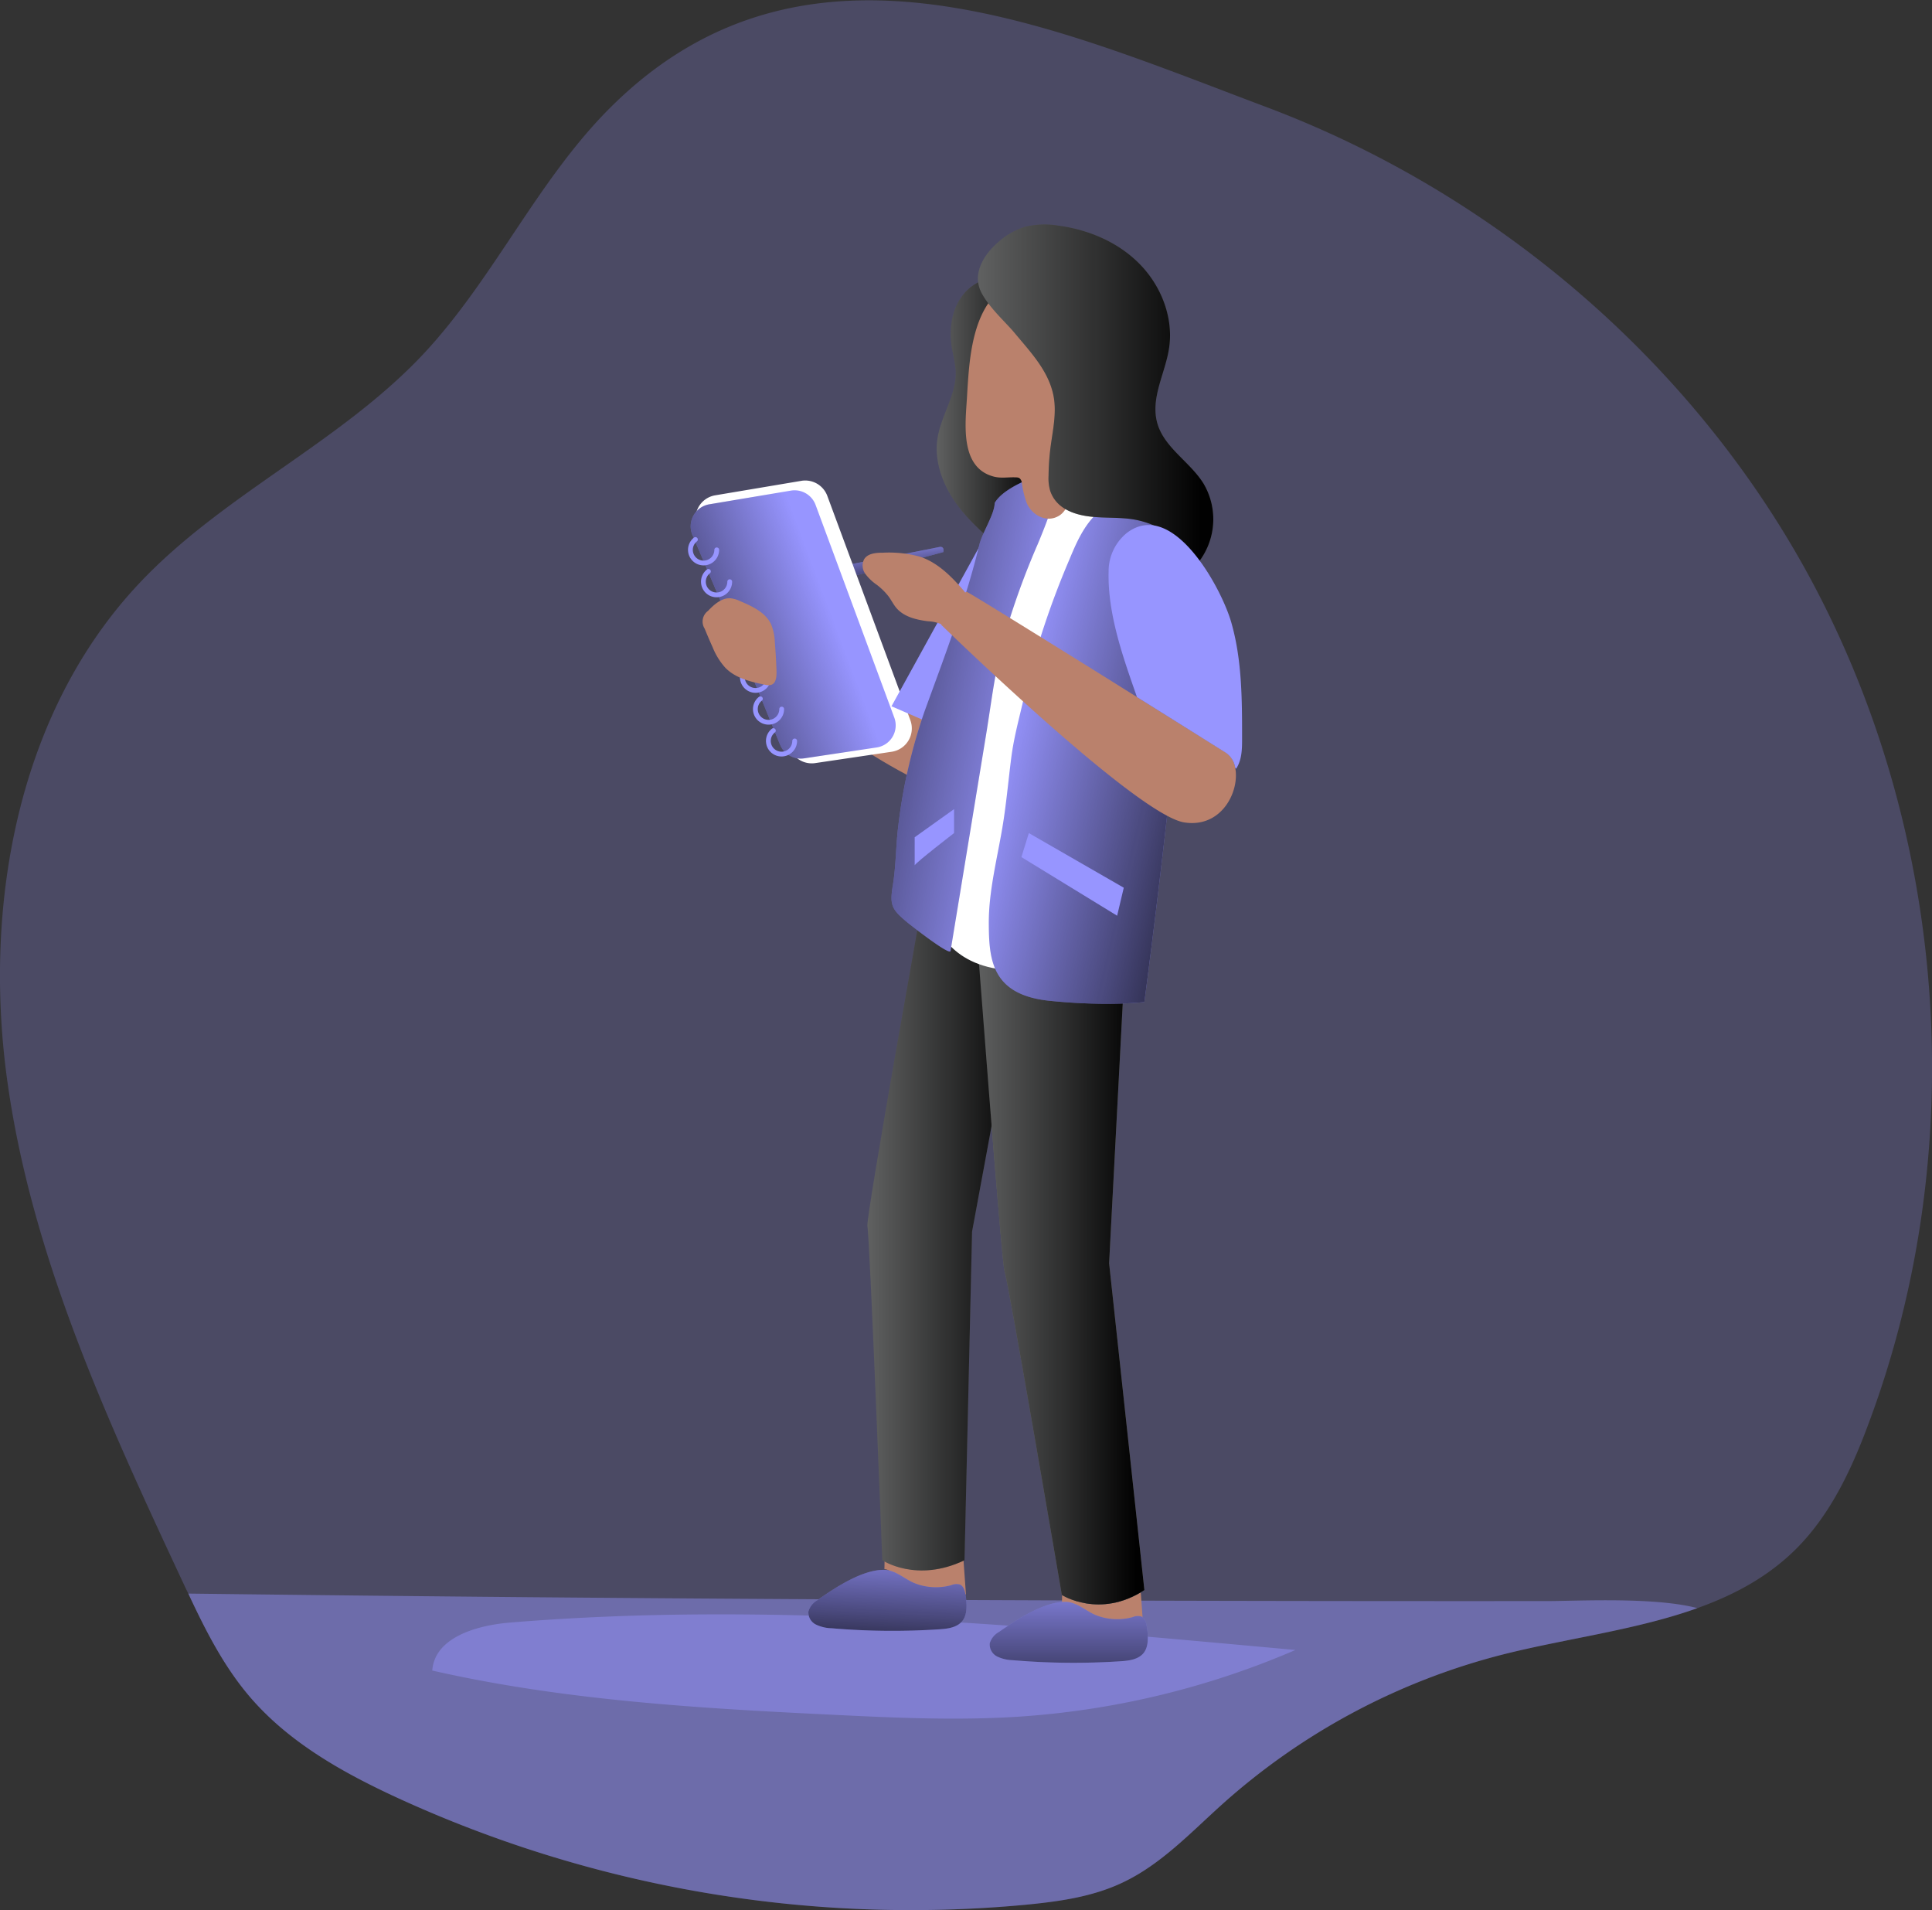 <svg id="Layer_1" data-name="Layer 1" xmlns="http://www.w3.org/2000/svg" xmlns:xlink="http://www.w3.org/1999/xlink" viewBox="0 0 459.51 454.22"><rect x="0" y="0" width="459.51" height="454.22" fill="#333333" stroke="none"/><defs><linearGradient id="linear-gradient" x1="278.33" y1="137.95" x2="280.34" y2="151.71" gradientUnits="userSpaceOnUse"><stop offset="0" stop-color="#010101" stop-opacity="0"/><stop offset="0.47" stop-color="#010101" stop-opacity="0.47"/><stop offset="0.95" stop-color="#010101"/></linearGradient><linearGradient id="linear-gradient-2" x1="288.63" y1="108.07" x2="313.95" y2="108.07" xlink:href="#linear-gradient"/><linearGradient id="linear-gradient-3" x1="263.39" y1="155.04" x2="205.89" y2="176.67" xlink:href="#linear-gradient"/><linearGradient id="linear-gradient-4" x1="272.18" y1="300.94" x2="310.59" y2="300.94" xlink:href="#linear-gradient"/><linearGradient id="linear-gradient-5" x1="297.78" y1="308.38" x2="338.07" y2="308.38" xlink:href="#linear-gradient"/><linearGradient id="linear-gradient-6" x1="315.92" y1="180.68" x2="238.95" y2="166.46" xlink:href="#linear-gradient"/><linearGradient id="linear-gradient-7" x1="304.54" y1="183.55" x2="376.25" y2="200.24" xlink:href="#linear-gradient"/><linearGradient id="linear-gradient-8" x1="298.4" y1="103.34" x2="354.44" y2="103.34" xlink:href="#linear-gradient"/><linearGradient id="linear-gradient-9" x1="277.87" y1="373.43" x2="276.01" y2="412.38" xlink:href="#linear-gradient"/><linearGradient id="linear-gradient-10" x1="320.09" y1="381.44" x2="320.09" y2="425.48" xlink:href="#linear-gradient"/></defs><title>Take a Note 1</title><path d="M510.31,348.07c-4,10.77-9,21.51-17.1,29.65-6.68,6.71-14.78,11.06-23.61,14.22-14.56,5.21-31,7.18-46.18,11a158.67,158.67,0,0,0-66.65,35.47c-7.61,6.82-14.76,14.53-24,18.84-7.18,3.39-15.22,4.48-23.12,5.24A292.68,292.68,0,0,1,160.31,437c-13-6-25.85-13.21-35.14-24.14-6.16-7.25-10.47-15.78-14.49-24.38-.53-1.05-1-2.07-1.48-3.09-17.85-38.24-35.84-77.23-41.6-119s2.54-87.6,31.52-118.26c19.82-21,47.49-33.24,67.28-54.21,17.29-18.38,27.7-42.52,45.88-60,46-44.4,104-18,154.6,1C420.39,55,466.8,94.08,494.76,144,529.14,205.5,535,282.14,510.31,348.07Z" transform="translate(-65.89 -9.54)" fill="#9795ff" opacity="0.24" style="isolation:isolate"/><path d="M469.6,391.94c-14.56,5.21-31,7.18-46.18,11a158.67,158.67,0,0,0-66.65,35.47c-7.61,6.82-14.76,14.53-24,18.84-7.18,3.39-15.22,4.48-23.12,5.24A292.68,292.68,0,0,1,160.31,437c-13-6-25.85-13.21-35.14-24.14-6.16-7.25-10.47-15.78-14.49-24.38q40.65.5,81.31.86,81,.69,162,.86,40.11.09,80.23.06C441.57,390.23,459.55,389.28,469.6,391.94Z" transform="translate(-65.89 -9.54)" fill="#9795ff" opacity="0.45" style="isolation:isolate"/><path d="M187.21,395.37c-7.9.65-17.93,3.5-18.51,11.41,31.42,7.14,63.77,9,96,10.55,14.41.7,28.85,1.35,43.25.43A199.19,199.19,0,0,0,374,401.89C311.7,396.23,249.8,390.24,187.21,395.37Z" transform="translate(-65.89 -9.54)" fill="#9795ff" opacity="0.45" style="isolation:isolate"/><path d="M276.89,142.07l12.59-2.49s1.09-.15.78,1.24l-17.93,4.79-3.32.85-1.47-2.63Z" transform="translate(-65.89 -9.54)" fill="#9795ff"/><path d="M276.89,142.07l12.59-2.49s1.09-.15.78,1.24l-17.93,4.79-3.32.85-1.47-2.63Z" transform="translate(-65.89 -9.54)" fill="url(#linear-gradient)"/><path d="M294.4,80.38c-2.43,3.6-2.82,8.28-2,12.56a40,40,0,0,1,.79,4.59c.35,5.61-3.43,10.63-4.31,16.18-.85,5.38,1.15,10.9,4.29,15.35s7.36,8,11.53,11.53c4-4.18,5.37-10.21,5.48-16s-.91-11.48-1.07-17.24a25.6,25.6,0,0,1,.84-8.14c1.43-4.75,5-9.32,3.79-14.12-.74-2.79-3-4.88-5.12-6.81-2.43-2.19-4.14-3.29-7.55-2.53A11,11,0,0,0,294.4,80.38Z" transform="translate(-65.89 -9.54)" fill="#606161"/><path d="M294.4,80.38c-2.43,3.6-2.82,8.28-2,12.56a40,40,0,0,1,.79,4.59c.35,5.61-3.43,10.63-4.31,16.18-.85,5.38,1.15,10.9,4.29,15.35s7.36,8,11.53,11.53c4-4.18,5.37-10.21,5.48-16s-.91-11.48-1.07-17.24a25.6,25.6,0,0,1,.84-8.14c1.43-4.75,5-9.32,3.79-14.12-.74-2.79-3-4.88-5.12-6.81-2.43-2.19-4.14-3.29-7.55-2.53A11,11,0,0,0,294.4,80.38Z" transform="translate(-65.89 -9.54)" fill="url(#linear-gradient-2)"/><path d="M295.43,181.88l-50-18.27,2.84,8.4s37,27.6,45.81,26S295.43,181.88,295.43,181.88Z" transform="translate(-65.89 -9.54)" fill="#ba816c"/><path d="M243.45,162.39l-11.68-27.34a5.6,5.6,0,0,1,4.23-7.73l20.47-3.44a5.6,5.6,0,0,1,6.19,3.58l19.75,53.34a5.62,5.62,0,0,1-4.43,7.5L259.77,191a5.61,5.61,0,0,1-6-3.43Z" transform="translate(-65.89 -9.54)" fill="#fff"/><path d="M241.66,162.72,230.59,136.8a5.32,5.32,0,0,1,4-7.34L254,126.2a5.33,5.33,0,0,1,5.87,3.4l18.72,50.58a5.31,5.31,0,0,1-4.19,7.1l-17.27,2.59a5.33,5.33,0,0,1-5.71-3.25Z" transform="translate(-65.89 -9.54)" fill="#9795ff"/><path d="M241.66,162.72,230.59,136.8a5.32,5.32,0,0,1,4-7.34L254,126.2a5.33,5.33,0,0,1,5.87,3.4l18.72,50.58a5.31,5.31,0,0,1-4.19,7.1l-17.27,2.59a5.33,5.33,0,0,1-5.71-3.25Z" transform="translate(-65.89 -9.54)" fill="url(#linear-gradient-3)"/><path d="M248.72,170.58a3.13,3.13,0,1,1-5.07-2.45" transform="translate(-65.89 -9.54)" fill="none" stroke="#9795ff" stroke-linecap="round" stroke-miterlimit="10" stroke-width="1.14"/><path d="M251.81,178.15a3.13,3.13,0,1,1-5.07-2.45" transform="translate(-65.89 -9.54)" fill="none" stroke="#9795ff" stroke-linecap="round" stroke-miterlimit="10" stroke-width="1.14"/><path d="M254.9,185.73a3.13,3.13,0,1,1-5.07-2.46" transform="translate(-65.89 -9.54)" fill="none" stroke="#9795ff" stroke-linecap="round" stroke-miterlimit="10" stroke-width="1.14"/><path d="M301.65,134.39l-23.73,43.1,14.82,6.4S304.23,138.11,301.65,134.39Z" transform="translate(-65.89 -9.54)" fill="#9795ff"/><path d="M337,385.23l.85,11.86a11.57,11.57,0,0,1-6.82,1.59c-3.62-.46-10.83-7.87-12.57-7.51l.06-3.53" transform="translate(-65.89 -9.54)" fill="#ba816c"/><path d="M294.78,376.76l.85,11.86a11.57,11.57,0,0,1-6.82,1.59c-3.61-.46-10.83-7.87-12.57-7.51l.07-3.53" transform="translate(-65.89 -9.54)" fill="#ba816c"/><path d="M297.78,226.1s6.35,84.46,7.06,85.85,13.6,76.85,13.6,76.85,9,5.77,19.63-1.15l-8.39-77.73,3.89-74.13S303.23,223.33,297.78,226.1Z" transform="translate(-65.89 -9.54)" fill="#606161"/><path d="M286.13,219.16s-14.46,80.5-13.94,82,3.55,79.39,3.55,79.39,8.12,5.47,19.55,0l1.8-78.16,13.5-73S291.9,217.13,286.13,219.16Z" transform="translate(-65.89 -9.54)" fill="#606161"/><path d="M286.13,219.16s-14.46,80.5-13.94,82,3.55,79.39,3.55,79.39,8.12,5.47,19.55,0l1.8-78.16,13.5-73S291.9,217.13,286.13,219.16Z" transform="translate(-65.89 -9.54)" fill="url(#linear-gradient-4)"/><path d="M297.78,226.1s6.35,84.46,7.06,85.85,13.6,76.85,13.6,76.85,9,5.77,19.63-1.15l-8.39-77.73,3.89-74.13S303.23,223.33,297.78,226.1Z" transform="translate(-65.89 -9.54)" fill="#606161"/><path d="M297.78,226.1s6.35,84.46,7.06,85.85,13.6,76.85,13.6,76.85,9,5.77,19.63-1.15l-8.39-77.73,3.89-74.13S303.23,223.33,297.78,226.1Z" transform="translate(-65.89 -9.54)" fill="url(#linear-gradient-5)"/><path d="M339.84,127.77s-15.23-7.62-20.77-6.93c-10.08,1.26-14.19,11.73-17,20.14-9.46,28.54-6.58,57.61-14.17,86.49,0,0,2.07,10.38,15.23,12.46s7.61-64.39,12.46-77.54S345.38,130.54,339.84,127.77Z" transform="translate(-65.89 -9.54)" fill="#fff"/><path d="M316.82,121.35s-11.6,3-14.36,7.8c0,2.58-2.95,7.09-3.62,9.84-3.28,13.53-8.24,26.47-12.94,39.39a128.11,128.11,0,0,0-6.34,27.4c-.61,4.74-.55,9.67-1.33,14.36s-.2,5.66,3.38,8.68c.61.51,10.17,8.05,10.36,6.85q4.26-25.86,8.5-51.72c1.28-7.81,2.09-15.22,4.26-22.91a180.86,180.86,0,0,1,7.93-22C313.22,137.72,320.53,120.41,316.82,121.35Z" transform="translate(-65.89 -9.54)" fill="#9795ff"/><path d="M337.63,130.39c-4.08-3-7.79-1.91-11.39,1.78-2.77,2.86-4.42,6.6-5.94,10.27A199.94,199.94,0,0,0,309.52,175c-1.12,5-2.48,9.71-3.13,14.87-.7,5.52-1.18,11.07-2.11,16.56-1.23,7.3-3.21,15-3.21,22.4,0,9,.69,17.31,14.54,18.7s22.46.28,22.46.28,11.47-86.14,9.39-101.37c-.49-3.56-.75-7.22-3.27-10a59.38,59.38,0,0,0-6.05-5.71Q337.89,130.57,337.63,130.39Z" transform="translate(-65.89 -9.54)" fill="#9795ff"/><path d="M316.82,121.35s-11.6,3-14.36,7.8c0,2.58-2.95,7.09-3.62,9.84-3.28,13.53-8.24,26.47-12.94,39.39a128.11,128.11,0,0,0-6.34,27.4c-.61,4.74-.55,9.67-1.33,14.36s-.2,5.66,3.38,8.68c.61.51,10.17,8.05,10.36,6.85q4.26-25.86,8.5-51.72c1.28-7.81,2.09-15.22,4.26-22.91a180.86,180.86,0,0,1,7.93-22C313.22,137.72,320.53,120.41,316.82,121.35Z" transform="translate(-65.89 -9.54)" fill="url(#linear-gradient-6)"/><path d="M337.63,130.39c-4.08-3-7.79-1.91-11.39,1.78-2.77,2.86-4.42,6.6-5.94,10.27A199.94,199.94,0,0,0,309.52,175c-1.12,5-2.48,9.71-3.13,14.87-.7,5.52-1.18,11.07-2.11,16.56-1.23,7.3-3.21,15-3.21,22.4,0,9,.69,17.31,14.54,18.7s22.46.28,22.46.28,11.47-86.14,9.39-101.37c-.49-3.56-.75-7.22-3.27-10a59.38,59.38,0,0,0-6.05-5.71Q337.89,130.57,337.63,130.39Z" transform="translate(-65.89 -9.54)" fill="url(#linear-gradient-7)"/><path d="M300.59,82.2c-3.91,6.24-4.3,14.94-4.73,22.08-.38,6.16-1.67,16.55,6.47,18.61,1.72.44,3.53.06,5.29.17a1.54,1.54,0,0,1,.71.16,1.68,1.68,0,0,1,.61,1.22,22.44,22.44,0,0,0,1.15,4.72c1.22,2.87,4.75,4.84,7.71,3,2.54-1.55,3.25-6.2,4-8.79,1.58-5.59-3.29-12.8-4.1-18.49-1.39-9.69-2.77-20.77-7.62-24.23C305.75,77.6,302.72,78.8,300.59,82.2Z" transform="translate(-65.89 -9.54)" fill="#ba816c"/><path d="M299.5,79.48c1.88,3.42,5.7,6.81,7.72,9.25,3.78,4.56,8.19,9.1,9.28,15.16.71,3.94-.22,8-.74,11.94a58.44,58.44,0,0,0-.48,6.87,10.57,10.57,0,0,0,.39,3.55c1.39,4.16,5.56,5.69,9.64,6.14,3.4.38,6.86.11,10.24.67a21.32,21.32,0,0,1,15,10.67,16.65,16.65,0,0,0,1.54-19.29c-3.27-5.19-9.46-8.56-11-14.48s1.93-11.61,2.84-17.54c1.13-7.22-1.78-14.75-6.88-20s-12.19-8.26-19.43-9.23a19.45,19.45,0,0,0-7.9.27,17.07,17.07,0,0,0-6.32,3.58c-2.56,2.19-4.76,5.14-4.93,8.5A7.56,7.56,0,0,0,299.5,79.48Z" transform="translate(-65.89 -9.54)" fill="#606161"/><path d="M299.5,79.48c1.88,3.42,5.7,6.81,7.72,9.25,3.78,4.56,8.19,9.1,9.28,15.16.71,3.94-.22,8-.74,11.94a58.44,58.44,0,0,0-.48,6.87,10.57,10.57,0,0,0,.39,3.55c1.39,4.16,5.56,5.69,9.64,6.14,3.4.38,6.86.11,10.24.67a21.32,21.32,0,0,1,15,10.67,16.65,16.65,0,0,0,1.54-19.29c-3.27-5.19-9.46-8.56-11-14.48s1.93-11.61,2.84-17.54c1.13-7.22-1.78-14.75-6.88-20s-12.19-8.26-19.43-9.23a19.45,19.45,0,0,0-7.9.27,17.07,17.07,0,0,0-6.32,3.58c-2.56,2.19-4.76,5.14-4.93,8.5A7.56,7.56,0,0,0,299.5,79.48Z" transform="translate(-65.89 -9.54)" fill="url(#linear-gradient-8)"/><path d="M347.54,205.1c-11.42-1.81-57.8-47-57.8-47s5.17-8,6.1-7.81c.56.14,22.89,14,40.47,25l21.11,13.17a5.2,5.2,0,0,1,2.24,3.59C360.82,197.63,356.47,206.52,347.54,205.1Z" transform="translate(-65.89 -9.54)" fill="#ba816c"/><path d="M361.31,185c0,2.54,0,5.2-1.42,7.34a1.66,1.66,0,0,0-.23-.23,5.2,5.2,0,0,0-2.24-3.59L336.31,175.3c-3.42-9.75-7-19.86-6.75-29.87a11.75,11.75,0,0,1,4.41-9.22c10.94-8.17,22.53,13.33,24.8,21.44C361.28,166.47,361.31,175.76,361.31,185Z" transform="translate(-65.89 -9.54)" fill="#9795ff"/><polygon points="244.7 198.1 267.28 211.09 265.7 217.75 242.93 203.81 244.7 198.1" fill="#9795ff"/><path d="M283.44,215.31c.32-.7,9.37-7.67,9.37-7.67v-5.7l-9.37,6.69Z" transform="translate(-65.89 -9.54)" fill="#9795ff"/><path d="M284.69,141.91a28,28,0,0,0-8.85-.94c-1.63,0-3.57.16-4.42,1.55a3.33,3.33,0,0,0,.29,3.49,11.32,11.32,0,0,0,2.66,2.55,15,15,0,0,1,2.92,2.88c.62.86,1.09,1.83,1.77,2.64,1.8,2.14,4.76,2.84,7.54,3.19a8.93,8.93,0,0,1,3.9,1.06,2.82,2.82,0,0,0,1,.55,1.76,1.76,0,0,0,.93-.13c3.67-1.31,5.14-5.95,2.61-8.84C292.17,146.62,288.94,143.32,284.69,141.91Z" transform="translate(-65.89 -9.54)" fill="#ba816c"/><path d="M248,172.4c-3.46-.71-7.14-1.54-9.6-4.08a16.32,16.32,0,0,1-3-4.84c-.66-1.46-1.3-2.94-1.9-4.43a3.15,3.15,0,0,1,.79-4.25c1.44-1.52,3.22-3.1,5.31-3a7.31,7.31,0,0,1,2.44.73c2.84,1.22,5.92,2.65,7.24,5.44a12.28,12.28,0,0,1,.9,4.29q.27,3.28.39,6.56C250.65,170.88,250.42,172.91,248,172.4Z" transform="translate(-65.89 -9.54)" fill="#ba816c"/><path d="M260.38,390a4.53,4.53,0,0,0-2.21,2.71,3.21,3.21,0,0,0,1.78,3.13,9.07,9.07,0,0,0,3.72.88,169.86,169.86,0,0,0,25.62.25c2-.13,4.16-.4,5.44-1.92s1.14-4.06.82-6.18c-.16-1-.45-2.22-1.42-2.57a3.19,3.19,0,0,0-2,.18,13.79,13.79,0,0,1-8.72-.48c-2.42-1-4.55-3.15-7.27-3.16C271,382.76,264.41,387.13,260.38,390Z" transform="translate(-65.89 -9.54)" fill="#9795ff"/><path d="M303.49,397.6a4.57,4.57,0,0,0-2.2,2.71,3.23,3.23,0,0,0,1.78,3.14,9.23,9.23,0,0,0,3.72.87,169.86,169.86,0,0,0,25.62.25c2-.13,4.16-.4,5.44-1.92s1.14-4.06.82-6.18c-.16-1-.45-2.22-1.42-2.57a3.19,3.19,0,0,0-2,.18,13.79,13.79,0,0,1-8.72-.48c-2.42-1-4.55-3.15-7.27-3.16C314.14,390.41,307.53,394.78,303.49,397.6Z" transform="translate(-65.89 -9.54)" fill="#9795ff"/><path d="M260.38,390a4.53,4.53,0,0,0-2.21,2.71,3.21,3.21,0,0,0,1.78,3.13,9.07,9.07,0,0,0,3.72.88,169.86,169.86,0,0,0,25.62.25c2-.13,4.16-.4,5.44-1.92s1.14-4.06.82-6.18c-.16-1-.45-2.22-1.42-2.57a3.19,3.19,0,0,0-2,.18,13.79,13.79,0,0,1-8.72-.48c-2.42-1-4.55-3.15-7.27-3.16C271,382.76,264.41,387.13,260.38,390Z" transform="translate(-65.89 -9.54)" fill="url(#linear-gradient-9)"/><path d="M303.49,397.6a4.57,4.57,0,0,0-2.2,2.71,3.23,3.23,0,0,0,1.78,3.14,9.23,9.23,0,0,0,3.72.87,169.86,169.86,0,0,0,25.62.25c2-.13,4.16-.4,5.44-1.92s1.14-4.06.82-6.18c-.16-1-.45-2.22-1.42-2.57a3.19,3.19,0,0,0-2,.18,13.79,13.79,0,0,1-8.72-.48c-2.42-1-4.55-3.15-7.27-3.16C314.14,390.41,307.53,394.78,303.49,397.6Z" transform="translate(-65.89 -9.54)" fill="url(#linear-gradient-10)"/><path d="M236.36,140.29a3.13,3.13,0,1,1-5.07-2.46" transform="translate(-65.89 -9.54)" fill="none" stroke="#9795ff" stroke-linecap="round" stroke-miterlimit="10" stroke-width="1.14"/><path d="M239.45,147.86a3.13,3.13,0,1,1-5.07-2.45" transform="translate(-65.89 -9.54)" fill="none" stroke="#9795ff" stroke-linecap="round" stroke-miterlimit="10" stroke-width="1.14"/></svg>